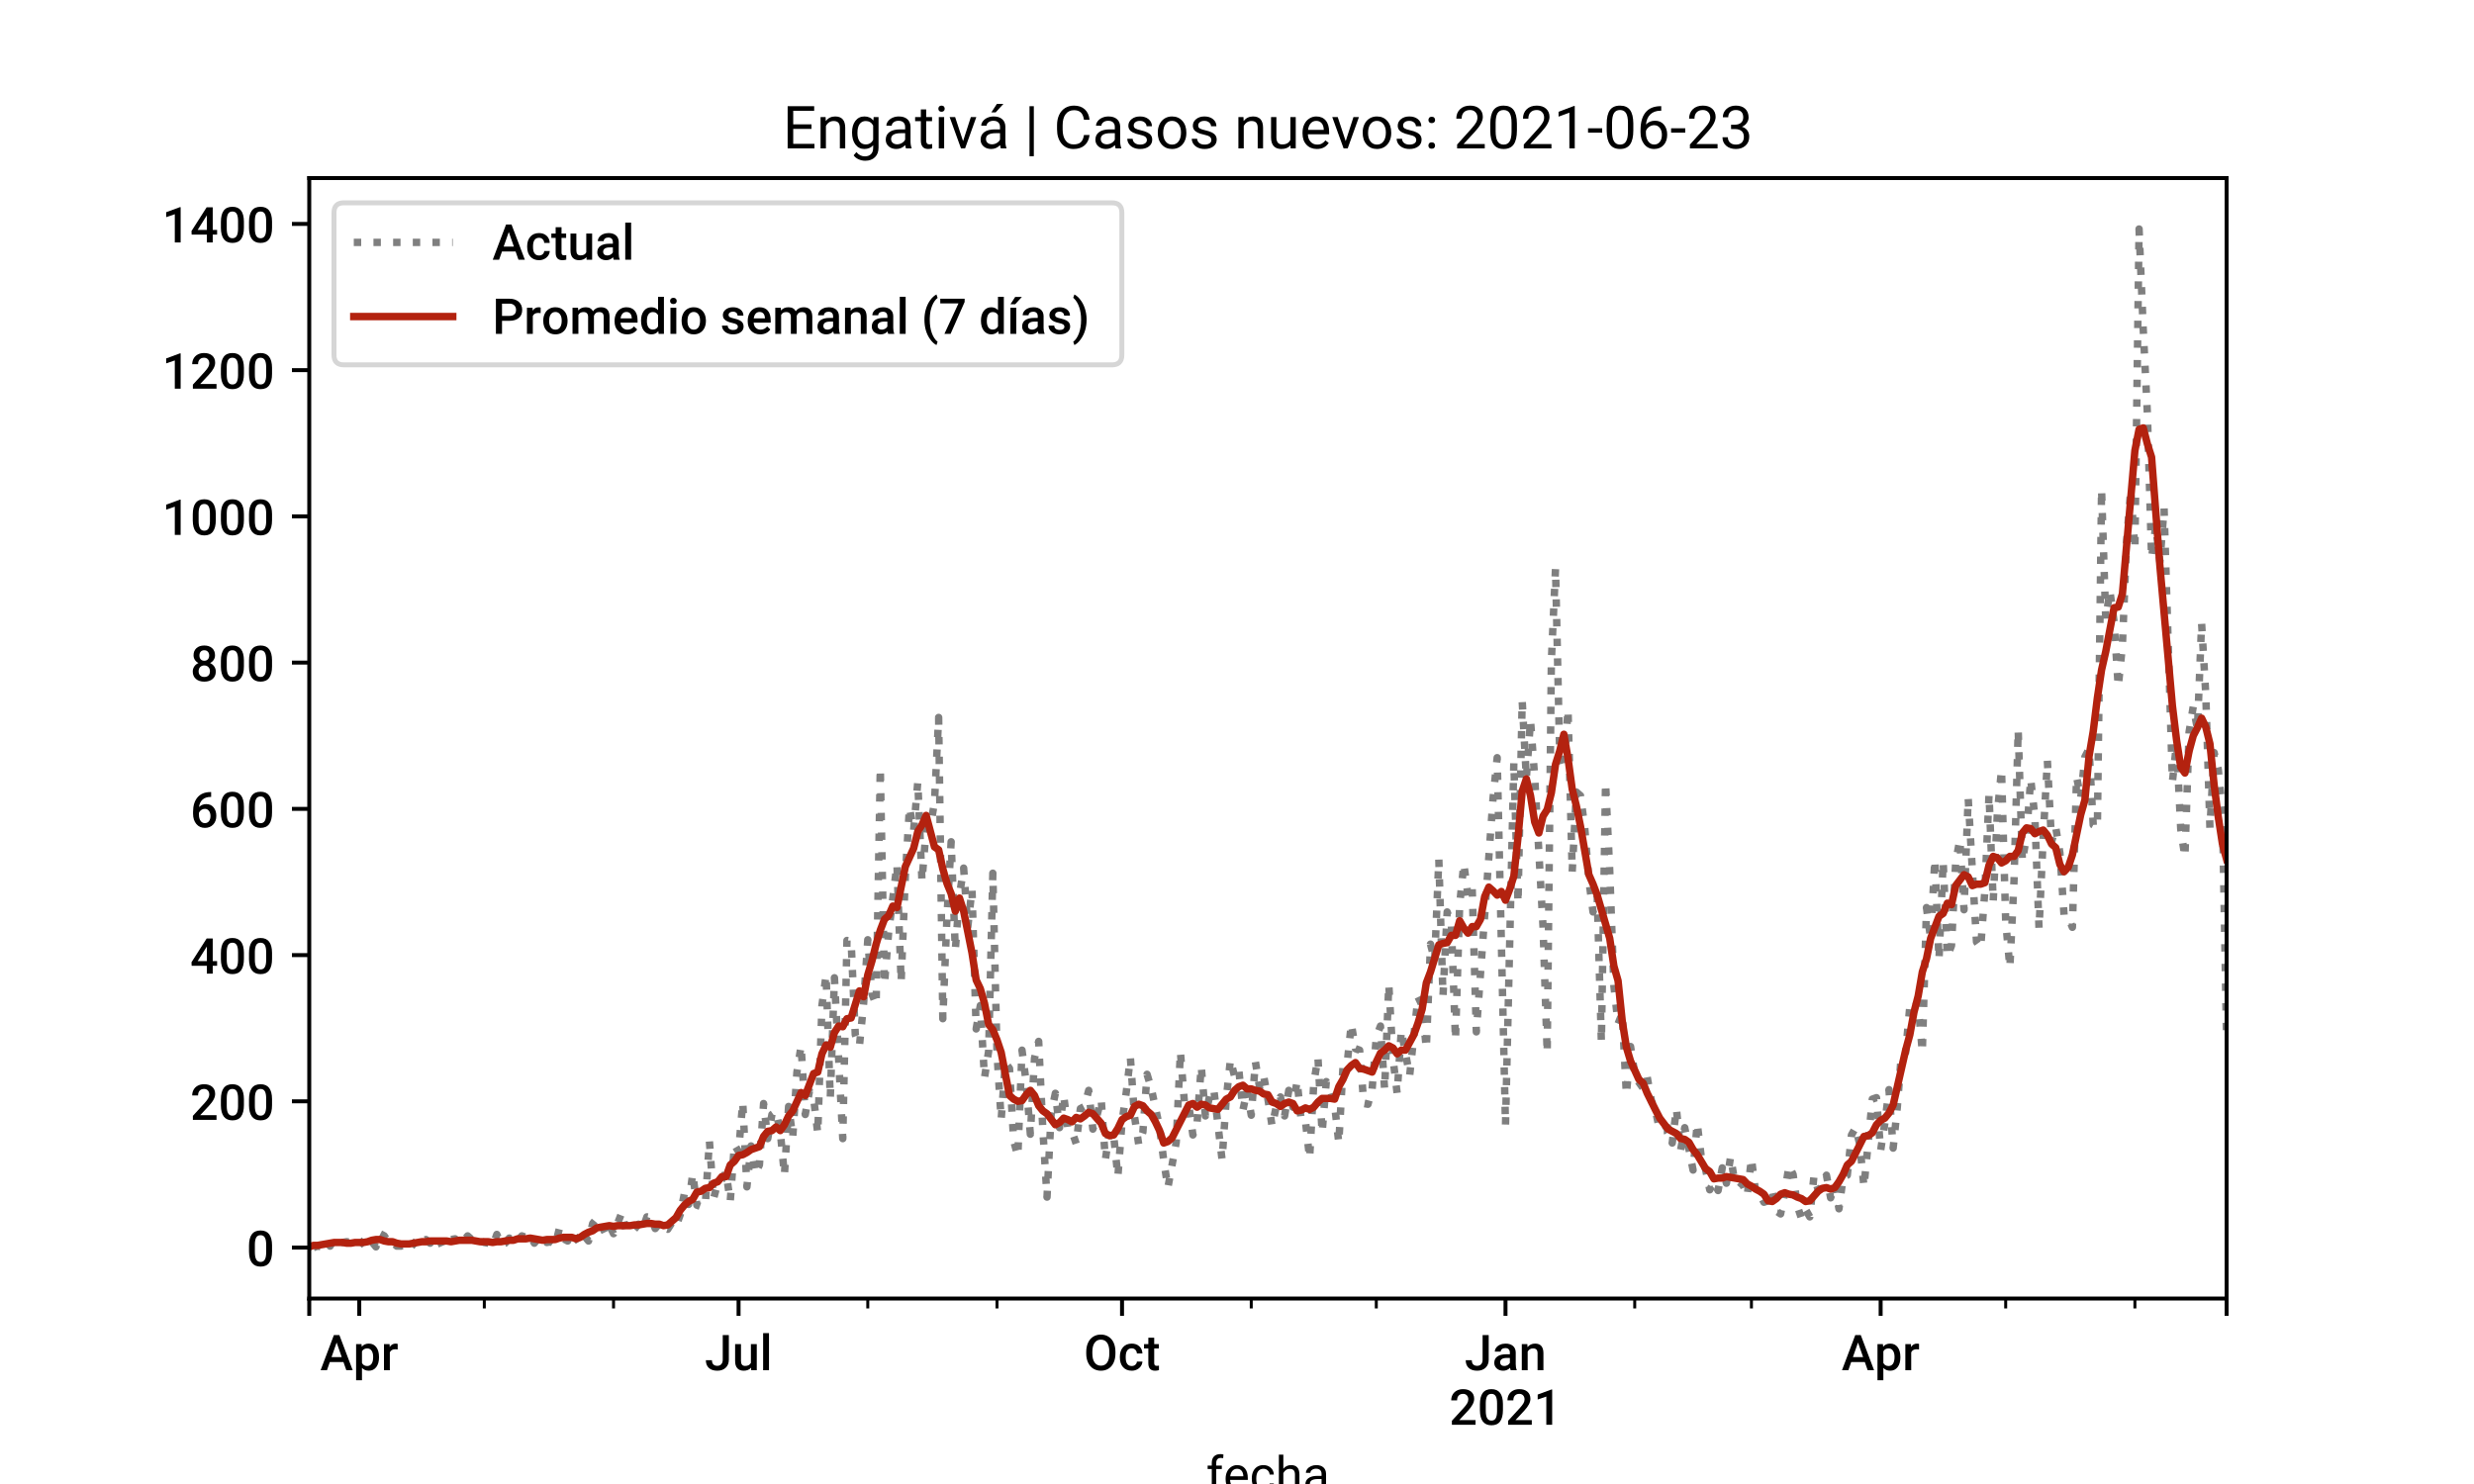 <?xml version="1.0" encoding="utf-8" standalone="no"?>
<!DOCTYPE svg PUBLIC "-//W3C//DTD SVG 1.1//EN"
  "http://www.w3.org/Graphics/SVG/1.1/DTD/svg11.dtd">
<!-- Created with matplotlib (https://matplotlib.org/) -->
<svg height="300pt" version="1.1" viewBox="0 0 500 300" width="500pt" xmlns="http://www.w3.org/2000/svg" xmlns:xlink="http://www.w3.org/1999/xlink">
 <defs>
  <style type="text/css">*{stroke-linecap:butt;stroke-linejoin:round;}</style>
 </defs>
 <g id="figure_1">
  <g id="patch_1">
   <path d="M 0 300 
L 500 300 
L 500 0 
L 0 0 
z
" style="fill:#ffffff;"/>
  </g>
  <g id="axes_1">
   <g id="patch_2">
    <path d="M 62.5 262.5 
L 450 262.5 
L 450 36 
L 62.5 36 
z
" style="fill:#ffffff;"/>
   </g>
   <g id="matplotlib.axis_1">
    <g id="xtick_1">
     <g id="line2d_1">
      <defs>
       <path d="M 0 0 
L 0 3.5 
" id="m2131bdc3e0" style="stroke:#000000;stroke-width:0.8;"/>
      </defs>
      <g>
       <use style="stroke:#000000;stroke-width:0.8;" x="62.5" xlink:href="#m2131bdc3e0" y="262.5"/>
      </g>
     </g>
    </g>
    <g id="xtick_2">
     <g id="line2d_2">
      <g>
       <use style="stroke:#000000;stroke-width:0.8;" x="72.609" xlink:href="#m2131bdc3e0" y="262.5"/>
      </g>
     </g>
     <g id="text_1">
      <!-- Apr -->
      <g transform="translate(64.709 277)scale(0.1 -0.1)">
       <defs>
        <path d="M 47.016 16.547 
L 19.484 16.547 
L 13.719 0 
L 0.875 0 
L 27.734 71.094 
L 38.812 71.094 
L 65.719 0 
L 52.828 0 
z
M 22.953 26.516 
L 43.562 26.516 
L 33.25 56 
z
" id="Roboto-Medium-65"/>
        <path d="M 52.344 25.875 
Q 52.344 13.625 46.781 6.312 
Q 41.219 -0.984 31.844 -0.984 
Q 23.141 -0.984 17.922 4.734 
L 17.922 -20.312 
L 6.062 -20.312 
L 6.062 52.828 
L 17 52.828 
L 17.484 47.469 
Q 22.703 53.812 31.688 53.812 
Q 41.359 53.812 46.844 46.609 
Q 52.344 39.406 52.344 26.609 
z
M 40.531 26.906 
Q 40.531 34.812 37.375 39.453 
Q 34.234 44.094 28.375 44.094 
Q 21.094 44.094 17.922 38.094 
L 17.922 14.656 
Q 21.141 8.5 28.469 8.5 
Q 34.125 8.5 37.328 13.062 
Q 40.531 17.625 40.531 26.906 
z
" id="Roboto-Medium-112"/>
        <path d="M 33.734 42 
Q 31.391 42.391 28.906 42.391 
Q 20.75 42.391 17.922 36.141 
L 17.922 0 
L 6.062 0 
L 6.062 52.828 
L 17.391 52.828 
L 17.672 46.922 
Q 21.969 53.812 29.594 53.812 
Q 32.125 53.812 33.797 53.125 
z
" id="Roboto-Medium-114"/>
       </defs>
       <use xlink:href="#Roboto-Medium-65"/>
       <use x="66.553" xlink:href="#Roboto-Medium-112"/>
       <use x="122.852" xlink:href="#Roboto-Medium-114"/>
      </g>
     </g>
    </g>
    <g id="xtick_3">
     <g id="line2d_3">
      <g>
       <use style="stroke:#000000;stroke-width:0.8;" x="149.266" xlink:href="#m2131bdc3e0" y="262.5"/>
      </g>
     </g>
     <g id="text_2">
      <!-- Jul -->
      <g transform="translate(142.436 277)scale(0.1 -0.1)">
       <defs>
        <path d="M 36.328 71.094 
L 48.641 71.094 
L 48.641 21.234 
Q 48.641 11.031 42.266 5.016 
Q 35.891 -0.984 25.438 -0.984 
Q 14.312 -0.984 8.25 4.625 
Q 2.203 10.25 2.203 20.266 
L 14.5 20.266 
Q 14.5 14.594 17.312 11.734 
Q 20.125 8.891 25.438 8.891 
Q 30.422 8.891 33.375 12.188 
Q 36.328 15.484 36.328 21.297 
z
" id="Roboto-Medium-74"/>
        <path d="M 38.094 5.172 
Q 32.859 -0.984 23.25 -0.984 
Q 14.656 -0.984 10.234 4.047 
Q 5.812 9.078 5.812 18.609 
L 5.812 52.828 
L 17.672 52.828 
L 17.672 18.75 
Q 17.672 8.688 26.031 8.688 
Q 34.672 8.688 37.703 14.891 
L 37.703 52.828 
L 49.562 52.828 
L 49.562 0 
L 38.375 0 
z
" id="Roboto-Medium-117"/>
        <path d="M 18.703 0 
L 6.844 0 
L 6.844 75 
L 18.703 75 
z
" id="Roboto-Medium-108"/>
       </defs>
       <use xlink:href="#Roboto-Medium-74"/>
       <use x="55.518" xlink:href="#Roboto-Medium-117"/>
       <use x="111.084" xlink:href="#Roboto-Medium-108"/>
      </g>
     </g>
    </g>
    <g id="xtick_4">
     <g id="line2d_4">
      <g>
       <use style="stroke:#000000;stroke-width:0.8;" x="226.766" xlink:href="#m2131bdc3e0" y="262.5"/>
      </g>
     </g>
     <g id="text_3">
      <!-- Oct -->
      <g transform="translate(219.034 277)scale(0.1 -0.1)">
       <defs>
        <path d="M 63.969 33.688 
Q 63.969 23.25 60.344 15.359 
Q 56.734 7.469 50.016 3.234 
Q 43.312 -0.984 34.578 -0.984 
Q 25.922 -0.984 19.156 3.234 
Q 12.406 7.469 8.719 15.281 
Q 5.031 23.094 4.984 33.297 
L 4.984 37.312 
Q 4.984 47.703 8.672 55.656 
Q 12.359 63.625 19.062 67.844 
Q 25.781 72.078 34.469 72.078 
Q 43.172 72.078 49.875 67.891 
Q 56.594 63.719 60.25 55.875 
Q 63.922 48.047 63.969 37.641 
z
M 51.609 37.406 
Q 51.609 49.219 47.141 55.516 
Q 42.672 61.812 34.469 61.812 
Q 26.469 61.812 21.953 55.531 
Q 17.438 49.266 17.328 37.797 
L 17.328 33.688 
Q 17.328 21.969 21.891 15.578 
Q 26.469 9.188 34.578 9.188 
Q 42.781 9.188 47.188 15.438 
Q 51.609 21.688 51.609 33.688 
z
" id="Roboto-Medium-79"/>
        <path d="M 27.781 8.5 
Q 32.234 8.5 35.156 11.078 
Q 38.094 13.672 38.281 17.484 
L 49.469 17.484 
Q 49.266 12.547 46.375 8.266 
Q 43.5 4 38.562 1.5 
Q 33.641 -0.984 27.938 -0.984 
Q 16.844 -0.984 10.344 6.188 
Q 3.859 13.375 3.859 26.031 
L 3.859 27.25 
Q 3.859 39.312 10.297 46.562 
Q 16.75 53.812 27.875 53.812 
Q 37.312 53.812 43.234 48.312 
Q 49.172 42.828 49.469 33.891 
L 38.281 33.891 
Q 38.094 38.422 35.188 41.344 
Q 32.281 44.281 27.781 44.281 
Q 22.016 44.281 18.891 40.109 
Q 15.766 35.938 15.719 27.438 
L 15.719 25.531 
Q 15.719 16.938 18.812 12.719 
Q 21.922 8.5 27.781 8.5 
z
" id="Roboto-Medium-99"/>
        <path d="M 20.953 65.672 
L 20.953 52.828 
L 30.281 52.828 
L 30.281 44.047 
L 20.953 44.047 
L 20.953 14.547 
Q 20.953 11.531 22.141 10.188 
Q 23.344 8.844 26.422 8.844 
Q 28.469 8.844 30.562 9.328 
L 30.562 0.141 
Q 26.516 -0.984 22.75 -0.984 
Q 9.078 -0.984 9.078 14.109 
L 9.078 44.047 
L 0.391 44.047 
L 0.391 52.828 
L 9.078 52.828 
L 9.078 65.672 
z
" id="Roboto-Medium-116"/>
       </defs>
       <use xlink:href="#Roboto-Medium-79"/>
       <use x="69.043" xlink:href="#Roboto-Medium-99"/>
       <use x="121.387" xlink:href="#Roboto-Medium-116"/>
      </g>
     </g>
    </g>
    <g id="xtick_5">
     <g id="line2d_5">
      <g>
       <use style="stroke:#000000;stroke-width:0.8;" x="304.266" xlink:href="#m2131bdc3e0" y="262.5"/>
      </g>
     </g>
     <g id="text_4">
      <!-- Jan -->
      <g transform="translate(296.005 277)scale(0.1 -0.1)">
       <defs>
        <path d="M 37.641 0 
Q 36.859 1.516 36.281 4.938 
Q 30.609 -0.984 22.406 -0.984 
Q 14.453 -0.984 9.422 3.562 
Q 4.391 8.109 4.391 14.797 
Q 4.391 23.25 10.656 27.766 
Q 16.938 32.281 28.609 32.281 
L 35.891 32.281 
L 35.891 35.75 
Q 35.891 39.844 33.594 42.312 
Q 31.297 44.781 26.609 44.781 
Q 22.562 44.781 19.969 42.75 
Q 17.391 40.719 17.391 37.594 
L 5.516 37.594 
Q 5.516 41.938 8.391 45.719 
Q 11.281 49.516 16.234 51.656 
Q 21.188 53.812 27.297 53.812 
Q 36.578 53.812 42.094 49.141 
Q 47.609 44.484 47.75 36.031 
L 47.75 12.203 
Q 47.75 5.078 49.75 0.828 
L 49.75 0 
z
M 24.609 8.547 
Q 28.125 8.547 31.219 10.25 
Q 34.328 11.969 35.891 14.844 
L 35.891 24.812 
L 29.5 24.812 
Q 22.906 24.812 19.578 22.516 
Q 16.266 20.219 16.266 16.016 
Q 16.266 12.594 18.531 10.562 
Q 20.797 8.547 24.609 8.547 
z
" id="Roboto-Medium-97"/>
        <path d="M 17.094 52.828 
L 17.438 46.734 
Q 23.297 53.812 32.812 53.812 
Q 49.312 53.812 49.609 34.906 
L 49.609 0 
L 37.75 0 
L 37.75 34.234 
Q 37.75 39.266 35.578 41.672 
Q 33.406 44.094 28.469 44.094 
Q 21.297 44.094 17.781 37.594 
L 17.781 0 
L 5.906 0 
L 5.906 52.828 
z
" id="Roboto-Medium-110"/>
       </defs>
       <use xlink:href="#Roboto-Medium-74"/>
       <use x="55.518" xlink:href="#Roboto-Medium-97"/>
       <use x="109.619" xlink:href="#Roboto-Medium-110"/>
      </g>
      <!-- 2021 -->
      <g transform="translate(292.898 288.031)scale(0.1 -0.1)">
       <defs>
        <path d="M 53.125 0 
L 5.328 0 
L 5.328 8.156 
L 29 33.984 
Q 34.125 39.703 36.297 43.531 
Q 38.484 47.359 38.484 51.219 
Q 38.484 56.297 35.625 59.422 
Q 32.766 62.547 27.938 62.547 
Q 22.172 62.547 19 59.031 
Q 15.828 55.516 15.828 49.422 
L 3.953 49.422 
Q 3.953 55.906 6.906 61.109 
Q 9.859 66.312 15.344 69.188 
Q 20.844 72.078 28.031 72.078 
Q 38.375 72.078 44.359 66.875 
Q 50.344 61.672 50.344 52.484 
Q 50.344 47.172 47.344 41.328 
Q 44.344 35.5 37.5 28.078 
L 20.125 9.469 
L 53.125 9.469 
z
" id="Roboto-Medium-50"/>
        <path d="M 51.656 29.938 
Q 51.656 14.594 45.922 6.797 
Q 40.188 -0.984 28.469 -0.984 
Q 16.938 -0.984 11.109 6.609 
Q 5.281 14.203 5.125 29.109 
L 5.125 41.406 
Q 5.125 56.734 10.859 64.406 
Q 16.609 72.078 28.375 72.078 
Q 40.047 72.078 45.781 64.594 
Q 51.516 57.125 51.656 42.234 
z
M 39.797 43.219 
Q 39.797 53.219 37.062 57.875 
Q 34.328 62.547 28.375 62.547 
Q 22.562 62.547 19.828 58.125 
Q 17.094 53.719 16.938 44.344 
L 16.938 28.219 
Q 16.938 18.266 19.719 13.375 
Q 22.516 8.5 28.469 8.5 
Q 34.188 8.5 36.922 13.016 
Q 39.656 17.531 39.797 27.156 
z
" id="Roboto-Medium-48"/>
        <path d="M 37.453 0 
L 25.641 0 
L 25.641 57.078 
L 8.203 51.125 
L 8.203 61.141 
L 35.938 71.344 
L 37.453 71.344 
z
" id="Roboto-Medium-49"/>
       </defs>
       <use xlink:href="#Roboto-Medium-50"/>
       <use x="56.836" xlink:href="#Roboto-Medium-48"/>
       <use x="113.672" xlink:href="#Roboto-Medium-50"/>
       <use x="170.508" xlink:href="#Roboto-Medium-49"/>
      </g>
     </g>
    </g>
    <g id="xtick_6">
     <g id="line2d_6">
      <g>
       <use style="stroke:#000000;stroke-width:0.8;" x="380.082" xlink:href="#m2131bdc3e0" y="262.5"/>
      </g>
     </g>
     <g id="text_5">
      <!-- Apr -->
      <g transform="translate(372.182 277)scale(0.1 -0.1)">
       <use xlink:href="#Roboto-Medium-65"/>
       <use x="66.553" xlink:href="#Roboto-Medium-112"/>
       <use x="122.852" xlink:href="#Roboto-Medium-114"/>
      </g>
     </g>
    </g>
    <g id="xtick_7">
     <g id="line2d_7">
      <g>
       <use style="stroke:#000000;stroke-width:0.8;" x="450" xlink:href="#m2131bdc3e0" y="262.5"/>
      </g>
     </g>
    </g>
    <g id="xtick_8">
     <g id="line2d_8">
      <defs>
       <path d="M 0 0 
L 0 2 
" id="m398b59af5a" style="stroke:#000000;stroke-width:0.6;"/>
      </defs>
      <g>
       <use style="stroke:#000000;stroke-width:0.6;" x="97.88" xlink:href="#m398b59af5a" y="262.5"/>
      </g>
     </g>
    </g>
    <g id="xtick_9">
     <g id="line2d_9">
      <g>
       <use style="stroke:#000000;stroke-width:0.6;" x="123.995" xlink:href="#m398b59af5a" y="262.5"/>
      </g>
     </g>
    </g>
    <g id="xtick_10">
     <g id="line2d_10">
      <g>
       <use style="stroke:#000000;stroke-width:0.6;" x="175.38" xlink:href="#m398b59af5a" y="262.5"/>
      </g>
     </g>
    </g>
    <g id="xtick_11">
     <g id="line2d_11">
      <g>
       <use style="stroke:#000000;stroke-width:0.6;" x="201.495" xlink:href="#m398b59af5a" y="262.5"/>
      </g>
     </g>
    </g>
    <g id="xtick_12">
     <g id="line2d_12">
      <g>
       <use style="stroke:#000000;stroke-width:0.6;" x="252.88" xlink:href="#m398b59af5a" y="262.5"/>
      </g>
     </g>
    </g>
    <g id="xtick_13">
     <g id="line2d_13">
      <g>
       <use style="stroke:#000000;stroke-width:0.6;" x="278.152" xlink:href="#m398b59af5a" y="262.5"/>
      </g>
     </g>
    </g>
    <g id="xtick_14">
     <g id="line2d_14">
      <g>
       <use style="stroke:#000000;stroke-width:0.6;" x="330.38" xlink:href="#m398b59af5a" y="262.5"/>
      </g>
     </g>
    </g>
    <g id="xtick_15">
     <g id="line2d_15">
      <g>
       <use style="stroke:#000000;stroke-width:0.6;" x="353.967" xlink:href="#m398b59af5a" y="262.5"/>
      </g>
     </g>
    </g>
    <g id="xtick_16">
     <g id="line2d_16">
      <g>
       <use style="stroke:#000000;stroke-width:0.6;" x="405.353" xlink:href="#m398b59af5a" y="262.5"/>
      </g>
     </g>
    </g>
    <g id="xtick_17">
     <g id="line2d_17">
      <g>
       <use style="stroke:#000000;stroke-width:0.6;" x="431.467" xlink:href="#m398b59af5a" y="262.5"/>
      </g>
     </g>
    </g>
    <g id="text_6">
     <!-- fecha -->
     <g transform="translate(243.774 301.562)scale(0.1 -0.1)">
      <defs>
       <path d="M 11.281 0 
L 11.281 45.844 
L 2.938 45.844 
L 2.938 52.828 
L 11.281 52.828 
L 11.281 58.25 
Q 11.281 66.75 15.812 71.391 
Q 20.359 76.031 28.656 76.031 
Q 31.781 76.031 34.859 75.203 
L 34.375 67.875 
Q 32.078 68.312 29.5 68.312 
Q 25.094 68.312 22.703 65.75 
Q 20.312 63.188 20.312 58.406 
L 20.312 52.828 
L 31.594 52.828 
L 31.594 45.844 
L 20.312 45.844 
L 20.312 0 
z
" id="Roboto-Regular-102"/>
       <path d="M 28.766 -0.984 
Q 18.016 -0.984 11.281 6.078 
Q 4.547 13.141 4.547 24.953 
L 4.547 26.609 
Q 4.547 34.469 7.547 40.641 
Q 10.547 46.828 15.938 50.312 
Q 21.344 53.812 27.641 53.812 
Q 37.938 53.812 43.641 47.016 
Q 49.359 40.234 49.359 27.594 
L 49.359 23.828 
L 13.578 23.828 
Q 13.766 16.016 18.141 11.203 
Q 22.516 6.391 29.25 6.391 
Q 34.031 6.391 37.344 8.344 
Q 40.672 10.297 43.172 13.531 
L 48.688 9.234 
Q 42.047 -0.984 28.766 -0.984 
z
M 27.641 46.391 
Q 22.172 46.391 18.453 42.406 
Q 14.75 38.422 13.875 31.25 
L 40.328 31.25 
L 40.328 31.938 
Q 39.938 38.812 36.609 42.594 
Q 33.297 46.391 27.641 46.391 
z
" id="Roboto-Regular-101"/>
       <path d="M 28.031 6.391 
Q 32.859 6.391 36.469 9.312 
Q 40.094 12.25 40.484 16.656 
L 49.031 16.656 
Q 48.781 12.109 45.891 8 
Q 43.016 3.906 38.203 1.453 
Q 33.406 -0.984 28.031 -0.984 
Q 17.234 -0.984 10.859 6.219 
Q 4.5 13.422 4.5 25.922 
L 4.5 27.438 
Q 4.5 35.156 7.328 41.156 
Q 10.156 47.172 15.453 50.484 
Q 20.75 53.812 27.984 53.812 
Q 36.859 53.812 42.75 48.484 
Q 48.641 43.172 49.031 34.672 
L 40.484 34.672 
Q 40.094 39.797 36.594 43.094 
Q 33.109 46.391 27.984 46.391 
Q 21.094 46.391 17.312 41.422 
Q 13.531 36.469 13.531 27.094 
L 13.531 25.391 
Q 13.531 16.266 17.281 11.328 
Q 21.047 6.391 28.031 6.391 
z
" id="Roboto-Regular-99"/>
       <path d="M 15.875 46.438 
Q 21.875 53.812 31.5 53.812 
Q 48.25 53.812 48.391 34.906 
L 48.391 0 
L 39.359 0 
L 39.359 34.969 
Q 39.312 40.672 36.75 43.406 
Q 34.188 46.141 28.766 46.141 
Q 24.359 46.141 21.031 43.797 
Q 17.719 41.453 15.875 37.641 
L 15.875 0 
L 6.844 0 
L 6.844 75 
L 15.875 75 
z
" id="Roboto-Regular-104"/>
       <path d="M 39.453 0 
Q 38.672 1.562 38.188 5.562 
Q 31.891 -0.984 23.141 -0.984 
Q 15.328 -0.984 10.328 3.438 
Q 5.328 7.859 5.328 14.656 
Q 5.328 22.906 11.594 27.469 
Q 17.875 32.031 29.25 32.031 
L 38.031 32.031 
L 38.031 36.188 
Q 38.031 40.922 35.203 43.719 
Q 32.375 46.531 26.859 46.531 
Q 22.016 46.531 18.75 44.094 
Q 15.484 41.656 15.484 38.188 
L 6.391 38.188 
Q 6.391 42.141 9.203 45.828 
Q 12.016 49.516 16.812 51.656 
Q 21.625 53.812 27.391 53.812 
Q 36.531 53.812 41.703 49.234 
Q 46.875 44.672 47.078 36.672 
L 47.078 12.359 
Q 47.078 5.078 48.922 0.781 
L 48.922 0 
z
M 24.469 6.891 
Q 28.719 6.891 32.516 9.078 
Q 36.328 11.281 38.031 14.797 
L 38.031 25.641 
L 30.953 25.641 
Q 14.359 25.641 14.359 15.922 
Q 14.359 11.672 17.188 9.281 
Q 20.016 6.891 24.469 6.891 
z
" id="Roboto-Regular-97"/>
      </defs>
      <use xlink:href="#Roboto-Regular-102"/>
      <use x="34.717" xlink:href="#Roboto-Regular-101"/>
      <use x="87.695" xlink:href="#Roboto-Regular-99"/>
      <use x="140.039" xlink:href="#Roboto-Regular-104"/>
      <use x="195.117" xlink:href="#Roboto-Regular-97"/>
     </g>
    </g>
   </g>
   <g id="matplotlib.axis_2">
    <g id="ytick_1">
     <g id="line2d_18">
      <defs>
       <path d="M 0 0 
L -3.5 0 
" id="m5e2768e246" style="stroke:#000000;stroke-width:0.8;"/>
      </defs>
      <g>
       <use style="stroke:#000000;stroke-width:0.8;" x="62.5" xlink:href="#m5e2768e246" y="252.205"/>
      </g>
     </g>
     <g id="text_7">
      <!-- 0 -->
      <g transform="translate(49.816 255.955)scale(0.1 -0.1)">
       <use xlink:href="#Roboto-Medium-48"/>
      </g>
     </g>
    </g>
    <g id="ytick_2">
     <g id="line2d_19">
      <g>
       <use style="stroke:#000000;stroke-width:0.8;" x="62.5" xlink:href="#m5e2768e246" y="222.641"/>
      </g>
     </g>
     <g id="text_8">
      <!-- 200 -->
      <g transform="translate(38.447 226.391)scale(0.1 -0.1)">
       <use xlink:href="#Roboto-Medium-50"/>
       <use x="56.836" xlink:href="#Roboto-Medium-48"/>
       <use x="113.672" xlink:href="#Roboto-Medium-48"/>
      </g>
     </g>
    </g>
    <g id="ytick_3">
     <g id="line2d_20">
      <g>
       <use style="stroke:#000000;stroke-width:0.8;" x="62.5" xlink:href="#m5e2768e246" y="193.078"/>
      </g>
     </g>
     <g id="text_9">
      <!-- 400 -->
      <g transform="translate(38.447 196.828)scale(0.1 -0.1)">
       <defs>
        <path d="M 45.453 25.344 
L 54.297 25.344 
L 54.297 15.828 
L 45.453 15.828 
L 45.453 0 
L 33.594 0 
L 33.594 15.828 
L 2.875 15.828 
L 2.547 23.047 
L 33.203 71.094 
L 45.453 71.094 
z
M 14.984 25.344 
L 33.594 25.344 
L 33.594 55.031 
L 32.719 53.469 
z
" id="Roboto-Medium-52"/>
       </defs>
       <use xlink:href="#Roboto-Medium-52"/>
       <use x="56.836" xlink:href="#Roboto-Medium-48"/>
       <use x="113.672" xlink:href="#Roboto-Medium-48"/>
      </g>
     </g>
    </g>
    <g id="ytick_4">
     <g id="line2d_21">
      <g>
       <use style="stroke:#000000;stroke-width:0.8;" x="62.5" xlink:href="#m5e2768e246" y="163.514"/>
      </g>
     </g>
     <g id="text_10">
      <!-- 600 -->
      <g transform="translate(38.447 167.264)scale(0.1 -0.1)">
       <defs>
        <path d="M 42.234 71.438 
L 42.234 61.625 
L 40.766 61.625 
Q 30.812 61.469 24.844 56.141 
Q 18.891 50.828 17.781 41.062 
Q 23.484 47.078 32.375 47.078 
Q 41.797 47.078 47.234 40.438 
Q 52.688 33.797 52.688 23.297 
Q 52.688 12.453 46.312 5.734 
Q 39.938 -0.984 29.594 -0.984 
Q 18.953 -0.984 12.328 6.875 
Q 5.719 14.75 5.719 27.484 
L 5.719 31.547 
Q 5.719 50.25 14.812 60.844 
Q 23.922 71.438 41.016 71.438 
z
M 29.5 37.5 
Q 25.594 37.5 22.344 35.297 
Q 19.094 33.109 17.578 29.438 
L 17.578 25.828 
Q 17.578 17.922 20.891 13.25 
Q 24.219 8.594 29.484 8.594 
Q 34.766 8.594 37.844 12.547 
Q 40.922 16.5 40.922 22.938 
Q 40.922 29.391 37.797 33.438 
Q 34.672 37.5 29.5 37.5 
z
" id="Roboto-Medium-54"/>
       </defs>
       <use xlink:href="#Roboto-Medium-54"/>
       <use x="56.836" xlink:href="#Roboto-Medium-48"/>
       <use x="113.672" xlink:href="#Roboto-Medium-48"/>
      </g>
     </g>
    </g>
    <g id="ytick_5">
     <g id="line2d_22">
      <g>
       <use style="stroke:#000000;stroke-width:0.8;" x="62.5" xlink:href="#m5e2768e246" y="133.951"/>
      </g>
     </g>
     <g id="text_11">
      <!-- 800 -->
      <g transform="translate(38.447 137.701)scale(0.1 -0.1)">
       <defs>
        <path d="M 50.094 52.344 
Q 50.094 47.125 47.406 43.047 
Q 44.734 38.969 40.094 36.625 
Q 45.656 34.031 48.656 29.531 
Q 51.656 25.047 51.656 19.391 
Q 51.656 10.016 45.312 4.516 
Q 38.969 -0.984 28.422 -0.984 
Q 17.828 -0.984 11.453 4.531 
Q 5.078 10.062 5.078 19.391 
Q 5.078 25.094 8.109 29.641 
Q 11.141 34.188 16.609 36.625 
Q 12.016 38.969 9.344 43.047 
Q 6.688 47.125 6.688 52.344 
Q 6.688 61.422 12.547 66.75 
Q 18.406 72.078 28.375 72.078 
Q 38.375 72.078 44.234 66.75 
Q 50.094 61.422 50.094 52.344 
z
M 39.797 19.969 
Q 39.797 25.25 36.641 28.484 
Q 33.5 31.734 28.312 31.734 
Q 23.141 31.734 20.031 28.516 
Q 16.938 25.297 16.938 19.969 
Q 16.938 14.75 19.984 11.625 
Q 23.047 8.5 28.422 8.5 
Q 33.797 8.5 36.797 11.516 
Q 39.797 14.547 39.797 19.969 
z
M 38.281 51.906 
Q 38.281 56.547 35.594 59.547 
Q 32.906 62.547 28.359 62.547 
Q 23.828 62.547 21.188 59.688 
Q 18.562 56.844 18.562 51.906 
Q 18.562 47.016 21.219 44.141 
Q 23.875 41.266 28.406 41.266 
Q 32.953 41.266 35.609 44.141 
Q 38.281 47.016 38.281 51.906 
z
" id="Roboto-Medium-56"/>
       </defs>
       <use xlink:href="#Roboto-Medium-56"/>
       <use x="56.836" xlink:href="#Roboto-Medium-48"/>
       <use x="113.672" xlink:href="#Roboto-Medium-48"/>
      </g>
     </g>
    </g>
    <g id="ytick_6">
     <g id="line2d_23">
      <g>
       <use style="stroke:#000000;stroke-width:0.8;" x="62.5" xlink:href="#m5e2768e246" y="104.388"/>
      </g>
     </g>
     <g id="text_12">
      <!-- 1000 -->
      <g transform="translate(32.763 108.138)scale(0.1 -0.1)">
       <use xlink:href="#Roboto-Medium-49"/>
       <use x="56.836" xlink:href="#Roboto-Medium-48"/>
       <use x="113.672" xlink:href="#Roboto-Medium-48"/>
       <use x="170.508" xlink:href="#Roboto-Medium-48"/>
      </g>
     </g>
    </g>
    <g id="ytick_7">
     <g id="line2d_24">
      <g>
       <use style="stroke:#000000;stroke-width:0.8;" x="62.5" xlink:href="#m5e2768e246" y="74.824"/>
      </g>
     </g>
     <g id="text_13">
      <!-- 1200 -->
      <g transform="translate(32.763 78.574)scale(0.1 -0.1)">
       <use xlink:href="#Roboto-Medium-49"/>
       <use x="56.836" xlink:href="#Roboto-Medium-50"/>
       <use x="113.672" xlink:href="#Roboto-Medium-48"/>
       <use x="170.508" xlink:href="#Roboto-Medium-48"/>
      </g>
     </g>
    </g>
    <g id="ytick_8">
     <g id="line2d_25">
      <g>
       <use style="stroke:#000000;stroke-width:0.8;" x="62.5" xlink:href="#m5e2768e246" y="45.261"/>
      </g>
     </g>
     <g id="text_14">
      <!-- 1400 -->
      <g transform="translate(32.763 49.011)scale(0.1 -0.1)">
       <use xlink:href="#Roboto-Medium-49"/>
       <use x="56.836" xlink:href="#Roboto-Medium-52"/>
       <use x="113.672" xlink:href="#Roboto-Medium-48"/>
       <use x="170.508" xlink:href="#Roboto-Medium-48"/>
      </g>
     </g>
    </g>
   </g>
   <g id="line2d_26">
    <path clip-path="url(#pd283f0b049)" d="M 63.342 252.205 
L 64.185 251.909 
L 65.027 252.057 
L 65.87 250.726 
L 66.712 251.909 
L 67.554 250.579 
L 68.397 251.17 
L 69.239 251.17 
L 70.082 251.022 
L 70.924 251.17 
L 71.766 251.909 
L 72.609 251.761 
L 74.293 249.987 
L 75.978 252.057 
L 76.821 249.396 
L 77.663 249.839 
L 78.505 251.17 
L 79.348 251.17 
L 80.19 251.909 
L 81.033 251.909 
L 81.875 251.465 
L 82.717 250.579 
L 84.402 252.057 
L 85.245 251.17 
L 86.087 250.579 
L 86.929 251.318 
L 87.772 249.987 
L 88.614 250.135 
L 89.457 252.057 
L 91.141 250.579 
L 91.984 250.431 
L 92.826 251.465 
L 93.668 250.874 
L 94.511 249.839 
L 95.353 250.579 
L 96.196 251.17 
L 97.038 250.874 
L 97.88 251.17 
L 98.723 251.318 
L 99.565 251.909 
L 100.408 249.544 
L 101.25 251.613 
L 102.092 251.318 
L 102.935 250.283 
L 103.777 251.17 
L 104.62 250.874 
L 105.462 249.839 
L 106.304 250.135 
L 107.147 249.692 
L 107.989 251.318 
L 108.832 250.283 
L 109.674 250.135 
L 110.516 251.17 
L 111.359 251.022 
L 112.201 251.761 
L 113.043 248.361 
L 113.886 250.431 
L 114.728 250.874 
L 115.571 248.953 
L 117.255 251.465 
L 118.098 249.839 
L 118.94 250.874 
L 119.783 247.327 
L 120.625 246.292 
L 121.467 247.474 
L 122.31 249.248 
L 123.152 247.622 
L 123.995 249.396 
L 125.679 245.109 
L 126.522 248.805 
L 127.364 248.066 
L 128.207 248.509 
L 129.049 247.474 
L 129.891 248.509 
L 130.734 245.996 
L 131.576 246.144 
L 132.418 248.361 
L 133.261 247.327 
L 134.103 248.213 
L 134.946 248.509 
L 135.788 247.179 
L 136.63 247.918 
L 137.473 245.553 
L 138.315 241.266 
L 139.158 243.483 
L 140 237.275 
L 140.842 243.631 
L 141.685 243.927 
L 142.527 243.779 
L 143.37 230.623 
L 144.212 242.301 
L 145.054 239.197 
L 145.897 238.458 
L 146.739 236.979 
L 147.582 242.892 
L 148.424 231.362 
L 149.266 232.841 
L 150.109 222.789 
L 150.951 239.936 
L 151.793 231.658 
L 152.636 237.275 
L 153.478 235.501 
L 154.321 223.085 
L 155.163 230.18 
L 156.005 225.302 
L 156.848 224.711 
L 157.69 228.702 
L 158.533 237.571 
L 159.375 223.676 
L 160.217 229.884 
L 161.06 216.728 
L 161.902 211.407 
L 162.745 225.302 
L 163.587 220.572 
L 164.429 221.902 
L 165.272 229.145 
L 166.114 203.277 
L 166.957 197.069 
L 167.799 222.05 
L 168.641 197.66 
L 170.326 230.18 
L 171.168 190.121 
L 172.011 190.269 
L 172.853 209.19 
L 173.696 211.407 
L 174.538 202.834 
L 175.38 189.974 
L 176.223 200.912 
L 177.065 203.129 
L 177.908 155.237 
L 178.75 198.99 
L 179.592 188.495 
L 181.277 174.748 
L 182.12 198.547 
L 182.962 177.261 
L 183.804 163.219 
L 184.647 167.949 
L 185.489 158.045 
L 186.332 178.148 
L 187.174 167.653 
L 188.016 167.21 
L 188.859 162.184 
L 189.701 145.037 
L 190.543 205.938 
L 191.386 185.243 
L 192.228 170.166 
L 193.071 192.043 
L 193.913 180.957 
L 194.755 175.488 
L 195.598 187.313 
L 196.44 179.774 
L 197.283 208.007 
L 198.125 203.277 
L 198.967 217.911 
L 199.81 212.442 
L 200.652 176.522 
L 201.495 212.885 
L 202.337 226.337 
L 203.179 214.807 
L 204.022 215.989 
L 204.864 230.623 
L 205.707 233.727 
L 206.549 212.294 
L 207.391 218.798 
L 208.234 229.293 
L 209.076 213.92 
L 209.918 210.52 
L 210.761 228.406 
L 211.603 242.005 
L 212.446 225.006 
L 213.288 221.015 
L 214.13 227.963 
L 214.973 221.459 
L 215.815 228.11 
L 216.658 228.702 
L 217.5 231.215 
L 218.342 224.119 
L 219.185 223.676 
L 220.027 220.424 
L 220.87 228.258 
L 221.712 225.45 
L 222.554 222.198 
L 223.397 234.467 
L 224.239 228.554 
L 225.082 229.589 
L 225.924 237.866 
L 226.766 226.78 
L 227.609 220.867 
L 228.451 213.772 
L 229.293 225.745 
L 230.136 231.362 
L 230.978 228.849 
L 231.821 217.172 
L 232.663 219.98 
L 234.348 227.815 
L 235.19 234.614 
L 236.033 240.084 
L 237.717 230.919 
L 238.56 212.59 
L 239.402 223.232 
L 240.245 223.38 
L 241.087 229.441 
L 241.929 227.076 
L 242.772 215.546 
L 243.614 225.597 
L 244.457 221.606 
L 245.299 220.128 
L 246.984 234.467 
L 247.826 222.198 
L 248.668 214.216 
L 249.511 217.615 
L 250.353 216.137 
L 251.196 224.415 
L 252.038 220.424 
L 252.88 225.45 
L 253.723 214.659 
L 254.565 219.833 
L 255.408 217.615 
L 256.25 222.198 
L 257.092 227.667 
L 257.935 223.676 
L 258.777 221.754 
L 259.62 225.597 
L 260.462 220.424 
L 261.304 223.824 
L 262.147 218.502 
L 262.989 226.632 
L 263.832 226.632 
L 264.674 234.171 
L 265.516 218.946 
L 266.359 213.772 
L 267.201 228.997 
L 268.043 218.65 
L 268.886 220.424 
L 269.728 223.38 
L 270.571 231.067 
L 271.413 215.842 
L 272.255 215.102 
L 273.098 206.973 
L 273.94 211.998 
L 274.783 212.294 
L 275.625 223.085 
L 276.467 223.232 
L 277.31 220.128 
L 278.152 209.633 
L 278.995 207.416 
L 279.837 220.276 
L 280.679 198.99 
L 281.522 213.92 
L 282.364 221.015 
L 283.207 208.303 
L 284.891 217.468 
L 286.576 201.503 
L 287.418 203.277 
L 288.261 211.998 
L 289.103 190.86 
L 289.946 194.112 
L 290.788 173.714 
L 291.63 201.355 
L 292.473 184.357 
L 293.315 186.722 
L 294.158 210.225 
L 295 182.878 
L 295.842 174.601 
L 296.685 181.105 
L 297.527 179.331 
L 298.37 208.599 
L 301.739 161.445 
L 302.582 153.167 
L 304.266 227.519 
L 305.951 154.054 
L 306.793 182.583 
L 307.636 141.637 
L 308.478 157.306 
L 309.321 145.628 
L 310.163 157.158 
L 311.848 187.313 
L 312.69 212.885 
L 313.533 133.655 
L 314.375 114.883 
L 315.217 152.576 
L 316.06 155.532 
L 316.902 143.411 
L 317.745 176.227 
L 318.587 160.115 
L 319.429 160.854 
L 320.272 167.21 
L 321.114 178 
L 321.957 184.357 
L 322.799 181.252 
L 323.641 210.668 
L 324.484 158.193 
L 325.326 175.931 
L 326.168 199.286 
L 327.011 206.973 
L 327.853 204.903 
L 328.696 221.311 
L 329.538 211.555 
L 330.38 217.024 
L 331.223 218.798 
L 332.065 219.98 
L 332.908 217.763 
L 333.75 222.493 
L 334.592 224.563 
L 335.435 228.554 
L 336.277 228.554 
L 337.12 227.963 
L 337.962 231.067 
L 338.804 224.119 
L 339.647 232.545 
L 340.489 227.963 
L 342.174 236.536 
L 343.016 227.076 
L 343.859 234.171 
L 344.701 236.388 
L 345.543 240.527 
L 346.386 238.901 
L 347.228 240.675 
L 348.071 236.092 
L 348.913 239.197 
L 349.755 233.875 
L 350.598 238.901 
L 351.44 238.901 
L 352.283 239.64 
L 353.125 241.71 
L 353.967 234.171 
L 354.81 240.97 
L 355.652 241.414 
L 356.495 243.04 
L 357.337 242.744 
L 358.179 240.823 
L 359.022 244.814 
L 359.864 245.405 
L 360.707 241.118 
L 361.549 235.649 
L 362.391 237.423 
L 363.234 243.779 
L 364.076 246.292 
L 364.918 244.518 
L 365.761 245.996 
L 366.603 237.718 
L 367.446 240.527 
L 368.288 239.788 
L 369.13 237.571 
L 369.973 242.153 
L 370.815 239.492 
L 371.658 244.37 
L 372.5 238.014 
L 373.342 237.571 
L 374.185 229.441 
L 375.027 227.963 
L 375.87 231.362 
L 376.712 239.936 
L 378.397 222.198 
L 379.239 221.902 
L 380.082 232.545 
L 380.924 227.076 
L 381.766 220.276 
L 382.609 232.101 
L 383.451 223.824 
L 384.293 212.737 
L 385.136 212.737 
L 385.978 203.425 
L 386.821 202.095 
L 387.663 202.981 
L 388.505 212.737 
L 389.348 183.47 
L 390.19 189.826 
L 391.033 173.714 
L 391.875 193.965 
L 392.717 174.157 
L 393.56 193.373 
L 394.402 191.156 
L 395.245 174.305 
L 396.087 169.723 
L 396.929 183.913 
L 397.772 161.297 
L 399.457 190.417 
L 400.299 191.6 
L 401.141 180.07 
L 401.984 160.558 
L 402.826 182.287 
L 403.668 164.401 
L 404.511 155.532 
L 405.353 186.278 
L 406.196 195.591 
L 407.038 178 
L 407.88 147.55 
L 408.723 174.157 
L 409.565 168.984 
L 410.408 157.454 
L 411.25 165.14 
L 412.092 187.756 
L 412.935 169.279 
L 413.777 153.758 
L 414.62 170.166 
L 415.462 167.21 
L 416.304 172.383 
L 417.147 184.948 
L 417.989 185.391 
L 418.832 187.461 
L 419.674 157.01 
L 420.516 161.297 
L 421.359 153.019 
L 422.201 151.393 
L 423.043 166.766 
L 423.886 167.21 
L 424.728 98.918 
L 425.571 125.082 
L 426.413 119.465 
L 427.255 125.673 
L 428.098 138.829 
L 428.94 130.551 
L 429.783 109.561 
L 430.625 99.066 
L 431.467 111.039 
L 432.31 46.295 
L 433.152 66.546 
L 433.995 83.693 
L 434.837 112.813 
L 435.679 106.309 
L 436.522 113.552 
L 437.364 102.762 
L 439.049 158.045 
L 439.891 150.211 
L 440.734 167.653 
L 441.576 173.27 
L 442.418 147.994 
L 443.261 142.82 
L 444.103 147.402 
L 444.946 125.969 
L 445.788 140.307 
L 446.63 167.358 
L 447.473 152.132 
L 448.315 155.532 
L 449.158 164.106 
L 450 210.52 
L 450 210.52 
" style="fill:none;stroke:#000000;stroke-dasharray:1.5,2.475;stroke-dashoffset:0;stroke-opacity:0.5;stroke-width:1.5;"/>
   </g>
   <g id="line2d_27">
    <path clip-path="url(#pd283f0b049)" d="M 62.5 252.057 
L 63.342 251.761 
L 64.185 251.761 
L 67.554 251.17 
L 69.239 251.17 
L 70.082 251.318 
L 70.924 251.318 
L 71.766 251.17 
L 73.451 251.17 
L 74.293 251.022 
L 75.136 250.726 
L 75.978 250.579 
L 76.821 250.579 
L 77.663 250.874 
L 78.505 251.022 
L 79.348 251.022 
L 80.19 251.318 
L 81.033 251.465 
L 82.717 251.465 
L 85.245 251.022 
L 86.087 251.022 
L 86.929 250.874 
L 90.299 250.874 
L 91.141 251.022 
L 92.826 250.726 
L 95.353 250.726 
L 97.038 251.022 
L 98.723 251.022 
L 99.565 251.17 
L 100.408 251.022 
L 101.25 251.022 
L 102.935 250.726 
L 103.777 250.726 
L 104.62 250.431 
L 106.304 250.431 
L 107.147 250.283 
L 109.674 250.726 
L 110.516 250.579 
L 112.201 250.579 
L 113.043 250.283 
L 113.886 250.135 
L 115.571 250.135 
L 116.413 250.431 
L 117.255 250.135 
L 118.098 249.544 
L 118.94 249.1 
L 119.783 248.805 
L 120.625 248.213 
L 123.152 247.77 
L 123.995 247.918 
L 124.837 247.77 
L 127.364 247.77 
L 128.207 247.622 
L 129.049 247.622 
L 130.734 247.327 
L 131.576 247.327 
L 132.418 247.474 
L 133.261 247.474 
L 134.103 247.77 
L 134.946 247.622 
L 136.63 246.144 
L 137.473 244.666 
L 138.315 243.631 
L 139.158 242.892 
L 140 242.449 
L 140.842 240.97 
L 141.685 240.823 
L 142.527 240.231 
L 143.37 240.084 
L 144.212 239.197 
L 145.054 238.901 
L 145.897 237.866 
L 146.739 237.866 
L 147.582 235.501 
L 148.424 234.762 
L 149.266 233.58 
L 150.109 233.432 
L 150.951 232.988 
L 151.793 232.397 
L 153.478 231.806 
L 154.321 229.736 
L 155.163 228.702 
L 156.005 228.554 
L 156.848 227.815 
L 157.69 228.554 
L 158.533 227.371 
L 159.375 225.597 
L 160.217 224.563 
L 161.902 220.867 
L 162.745 221.459 
L 164.429 217.024 
L 165.272 216.728 
L 166.114 213.033 
L 166.957 211.259 
L 167.799 211.703 
L 168.641 208.746 
L 169.484 207.416 
L 170.326 207.564 
L 171.168 205.938 
L 172.011 205.79 
L 173.696 200.321 
L 174.538 201.503 
L 175.38 197.069 
L 176.223 194.26 
L 177.065 190.86 
L 177.908 188.052 
L 178.75 185.835 
L 179.592 185.096 
L 180.435 183.174 
L 181.277 183.47 
L 182.962 175.192 
L 184.647 171.496 
L 185.489 168.097 
L 186.332 166.766 
L 187.174 164.845 
L 188.859 171.201 
L 189.701 171.792 
L 190.543 175.635 
L 191.386 178.592 
L 192.228 180.661 
L 193.071 184.209 
L 193.913 181.548 
L 194.755 184.209 
L 196.44 192.634 
L 197.283 198.104 
L 198.125 199.877 
L 198.967 202.834 
L 199.81 207.12 
L 200.652 208.155 
L 201.495 210.225 
L 202.337 212.737 
L 204.022 221.459 
L 204.864 222.198 
L 205.707 222.641 
L 206.549 222.493 
L 207.391 221.311 
L 208.234 220.424 
L 209.076 221.459 
L 209.918 223.528 
L 210.761 224.563 
L 211.603 225.154 
L 213.288 227.371 
L 214.13 226.928 
L 214.973 226.041 
L 215.815 226.337 
L 216.658 226.78 
L 217.5 225.893 
L 218.342 226.189 
L 219.185 225.597 
L 220.027 224.858 
L 220.87 225.154 
L 222.554 227.076 
L 223.397 229.145 
L 224.239 229.589 
L 225.082 229.441 
L 225.924 228.11 
L 226.766 226.337 
L 227.609 225.745 
L 228.451 225.45 
L 229.293 223.676 
L 230.136 223.232 
L 230.978 223.528 
L 231.821 224.563 
L 232.663 225.302 
L 233.505 226.78 
L 234.348 228.554 
L 235.19 231.067 
L 236.033 230.771 
L 236.875 230.032 
L 240.245 223.38 
L 241.087 223.085 
L 241.929 223.824 
L 242.772 223.232 
L 243.614 223.38 
L 244.457 223.971 
L 246.141 224.267 
L 247.826 222.198 
L 248.668 221.754 
L 249.511 220.424 
L 250.353 219.685 
L 251.196 219.389 
L 252.038 220.128 
L 252.88 220.128 
L 253.723 220.424 
L 254.565 220.572 
L 255.408 221.163 
L 256.25 221.311 
L 257.092 222.789 
L 257.935 223.085 
L 258.777 223.676 
L 259.62 223.085 
L 260.462 222.789 
L 261.304 223.085 
L 262.147 224.563 
L 262.989 224.415 
L 263.832 223.971 
L 264.674 224.267 
L 265.516 223.824 
L 266.359 222.789 
L 267.201 222.05 
L 268.886 222.05 
L 269.728 222.198 
L 270.571 219.685 
L 271.413 218.207 
L 272.255 216.285 
L 273.098 215.398 
L 273.94 214.807 
L 274.783 215.989 
L 275.625 216.137 
L 277.31 216.728 
L 278.152 214.659 
L 278.995 212.885 
L 279.837 212.294 
L 280.679 211.407 
L 281.522 211.851 
L 282.364 213.033 
L 283.207 212.294 
L 284.049 212.294 
L 285.734 209.19 
L 286.576 206.825 
L 287.418 204.016 
L 288.261 198.695 
L 289.103 196.478 
L 290.788 191.008 
L 291.63 190.713 
L 292.473 190.565 
L 293.315 189.087 
L 294.158 189.087 
L 295 186.13 
L 295.842 187.609 
L 296.685 188.643 
L 297.527 187.313 
L 298.37 187.313 
L 299.212 185.835 
L 300.054 181.252 
L 300.897 179.331 
L 301.739 180.07 
L 302.582 180.957 
L 303.424 180.218 
L 304.266 181.991 
L 305.109 179.774 
L 305.951 177.114 
L 306.793 169.279 
L 307.636 159.967 
L 308.478 157.454 
L 309.321 160.854 
L 310.163 166.175 
L 311.005 168.392 
L 311.848 164.993 
L 312.69 163.662 
L 313.533 160.262 
L 314.375 154.498 
L 315.217 151.837 
L 316.06 148.437 
L 316.902 153.315 
L 317.745 159.523 
L 318.587 162.923 
L 319.429 167.062 
L 321.114 176.818 
L 321.957 178.739 
L 322.799 180.957 
L 325.326 189.678 
L 326.168 195.295 
L 327.011 198.251 
L 327.853 206.381 
L 328.696 211.703 
L 329.538 214.511 
L 331.223 218.207 
L 332.065 218.946 
L 332.908 221.015 
L 334.592 224.415 
L 335.435 226.041 
L 337.12 228.258 
L 338.804 229.145 
L 339.647 230.18 
L 340.489 230.328 
L 341.332 230.919 
L 342.174 232.397 
L 343.016 233.432 
L 344.701 236.24 
L 345.543 236.832 
L 346.386 238.31 
L 347.228 238.162 
L 348.071 238.162 
L 348.913 237.866 
L 352.283 238.458 
L 353.125 239.344 
L 353.967 239.788 
L 354.81 240.379 
L 355.652 240.823 
L 356.495 241.414 
L 357.337 242.744 
L 358.179 242.892 
L 359.022 242.301 
L 359.864 241.414 
L 360.707 241.118 
L 361.549 241.414 
L 362.391 241.562 
L 363.234 242.005 
L 364.076 242.301 
L 364.918 242.892 
L 365.761 242.744 
L 367.446 240.823 
L 368.288 240.231 
L 369.13 240.084 
L 369.973 240.379 
L 370.815 240.084 
L 371.658 238.901 
L 372.5 237.423 
L 373.342 235.501 
L 374.185 234.762 
L 376.712 229.736 
L 377.554 229.589 
L 378.397 228.997 
L 379.239 227.371 
L 380.082 226.484 
L 380.924 226.041 
L 381.766 225.006 
L 382.609 223.38 
L 385.136 212.294 
L 385.978 209.19 
L 386.821 204.607 
L 387.663 201.355 
L 388.505 196.478 
L 389.348 193.817 
L 390.19 189.678 
L 391.875 185.243 
L 392.717 184.652 
L 393.56 182.583 
L 394.402 182.878 
L 395.245 179.035 
L 396.929 176.818 
L 397.772 177.261 
L 398.614 179.035 
L 399.457 178.739 
L 400.299 178.739 
L 401.141 178.444 
L 401.984 174.896 
L 402.826 173.122 
L 403.668 173.418 
L 404.511 174.453 
L 405.353 174.009 
L 406.196 173.122 
L 407.038 173.122 
L 407.88 171.94 
L 408.723 168.392 
L 409.565 167.358 
L 410.408 167.505 
L 411.25 168.54 
L 412.092 168.097 
L 412.935 167.801 
L 413.777 168.836 
L 414.62 170.61 
L 415.462 171.349 
L 416.304 174.748 
L 417.147 176.227 
L 417.989 175.34 
L 418.832 172.827 
L 420.516 164.697 
L 421.359 161.741 
L 422.201 152.872 
L 423.043 147.846 
L 423.886 141.046 
L 424.728 135.429 
L 425.571 131.734 
L 427.255 122.865 
L 428.098 122.717 
L 428.94 120.056 
L 431.467 91.084 
L 432.31 86.797 
L 433.152 86.502 
L 433.995 89.754 
L 434.837 92.414 
L 436.522 114.439 
L 439.049 142.672 
L 439.891 149.62 
L 440.734 155.089 
L 441.576 156.271 
L 442.418 151.837 
L 443.261 148.733 
L 444.103 147.107 
L 444.946 145.185 
L 445.788 146.959 
L 446.63 150.359 
L 447.473 158.636 
L 448.315 165.14 
L 449.158 170.61 
L 450 173.714 
L 450 173.714 
" style="fill:none;stroke:#b3220f;stroke-linecap:square;stroke-width:1.5;"/>
   </g>
   <g id="patch_3">
    <path d="M 62.5 262.5 
L 62.5 36 
" style="fill:none;stroke:#000000;stroke-linecap:square;stroke-linejoin:miter;stroke-width:0.8;"/>
   </g>
   <g id="patch_4">
    <path d="M 450 262.5 
L 450 36 
" style="fill:none;stroke:#000000;stroke-linecap:square;stroke-linejoin:miter;stroke-width:0.8;"/>
   </g>
   <g id="patch_5">
    <path d="M 62.5 262.5 
L 450 262.5 
" style="fill:none;stroke:#000000;stroke-linecap:square;stroke-linejoin:miter;stroke-width:0.8;"/>
   </g>
   <g id="patch_6">
    <path d="M 62.5 36 
L 450 36 
" style="fill:none;stroke:#000000;stroke-linecap:square;stroke-linejoin:miter;stroke-width:0.8;"/>
   </g>
   <g id="text_15">
    <!-- Engativá | Casos nuevos: 2021-06-23 -->
    <g transform="translate(158.195 30)scale(0.12 -0.12)">
     <defs>
      <path d="M 48.438 32.859 
L 17.625 32.859 
L 17.625 7.672 
L 53.422 7.672 
L 53.422 0 
L 8.25 0 
L 8.25 71.094 
L 52.938 71.094 
L 52.938 63.375 
L 17.625 63.375 
L 17.625 40.531 
L 48.438 40.531 
z
" id="Roboto-Regular-69"/>
      <path d="M 15.375 52.828 
L 15.672 46.188 
Q 21.734 53.812 31.5 53.812 
Q 48.25 53.812 48.391 34.906 
L 48.391 0 
L 39.359 0 
L 39.359 34.969 
Q 39.312 40.672 36.75 43.406 
Q 34.188 46.141 28.766 46.141 
Q 24.359 46.141 21.031 43.797 
Q 17.719 41.453 15.875 37.641 
L 15.875 0 
L 6.844 0 
L 6.844 52.828 
z
" id="Roboto-Regular-110"/>
      <path d="M 4.688 26.859 
Q 4.688 39.203 10.391 46.5 
Q 16.109 53.812 25.531 53.812 
Q 35.203 53.812 40.625 46.969 
L 41.062 52.828 
L 49.312 52.828 
L 49.312 1.266 
Q 49.312 -8.984 43.234 -14.891 
Q 37.156 -20.797 26.906 -20.797 
Q 21.188 -20.797 15.719 -18.359 
Q 10.25 -15.922 7.375 -11.672 
L 12.062 -6.25 
Q 17.875 -13.422 26.266 -13.422 
Q 32.859 -13.422 36.547 -9.703 
Q 40.234 -6 40.234 0.734 
L 40.234 5.281 
Q 34.812 -0.984 25.438 -0.984 
Q 16.156 -0.984 10.422 6.484 
Q 4.688 13.969 4.688 26.859 
z
M 13.766 25.828 
Q 13.766 16.891 17.422 11.781 
Q 21.094 6.688 27.688 6.688 
Q 36.234 6.688 40.234 14.453 
L 40.234 38.578 
Q 36.078 46.141 27.781 46.141 
Q 21.188 46.141 17.469 41.016 
Q 13.766 35.891 13.766 25.828 
z
" id="Roboto-Regular-103"/>
      <path d="M 19.094 65.625 
L 19.094 52.828 
L 28.953 52.828 
L 28.953 45.844 
L 19.094 45.844 
L 19.094 13.094 
Q 19.094 9.906 20.406 8.312 
Q 21.734 6.734 24.906 6.734 
Q 26.469 6.734 29.203 7.328 
L 29.203 0 
Q 25.641 -0.984 22.266 -0.984 
Q 16.219 -0.984 13.141 2.672 
Q 10.062 6.344 10.062 13.094 
L 10.062 45.844 
L 0.438 45.844 
L 0.438 52.828 
L 10.062 52.828 
L 10.062 65.625 
z
" id="Roboto-Regular-116"/>
      <path d="M 16.656 0 
L 7.625 0 
L 7.625 52.828 
L 16.656 52.828 
z
M 6.891 66.844 
Q 6.891 69.047 8.234 70.562 
Q 9.578 72.078 12.203 72.078 
Q 14.844 72.078 16.203 70.562 
Q 17.578 69.047 17.578 66.844 
Q 17.578 64.656 16.203 63.188 
Q 14.844 61.719 12.203 61.719 
Q 9.578 61.719 8.234 63.188 
Q 6.891 64.656 6.891 66.844 
z
" id="Roboto-Regular-105"/>
      <path d="M 24.266 12.25 
L 37.359 52.828 
L 46.578 52.828 
L 27.641 0 
L 20.75 0 
L 1.609 52.828 
L 10.844 52.828 
z
" id="Roboto-Regular-118"/>
      <path d="M 39.453 0 
Q 38.672 1.562 38.188 5.562 
Q 31.891 -0.984 23.141 -0.984 
Q 15.328 -0.984 10.328 3.438 
Q 5.328 7.859 5.328 14.656 
Q 5.328 22.906 11.594 27.469 
Q 17.875 32.031 29.25 32.031 
L 38.031 32.031 
L 38.031 36.188 
Q 38.031 40.922 35.203 43.719 
Q 32.375 46.531 26.859 46.531 
Q 22.016 46.531 18.75 44.094 
Q 15.484 41.656 15.484 38.188 
L 6.391 38.188 
Q 6.391 42.141 9.203 45.828 
Q 12.016 49.516 16.812 51.656 
Q 21.625 53.812 27.391 53.812 
Q 36.531 53.812 41.703 49.234 
Q 46.875 44.672 47.078 36.672 
L 47.078 12.359 
Q 47.078 5.078 48.922 0.781 
L 48.922 0 
z
M 24.469 6.891 
Q 28.719 6.891 32.516 9.078 
Q 36.328 11.281 38.031 14.797 
L 38.031 25.641 
L 30.953 25.641 
Q 14.359 25.641 14.359 15.922 
Q 14.359 11.672 17.188 9.281 
Q 20.016 6.891 24.469 6.891 
z
M 32.812 75 
L 43.75 75 
L 30.672 60.641 
L 23.391 60.641 
z
" id="Roboto-Regular-225"/>
      <path id="Roboto-Regular-32"/>
      <path d="M 15.828 -13.188 
L 8.547 -13.188 
L 8.547 71.094 
L 15.828 71.094 
z
" id="Roboto-Regular-124"/>
      <path d="M 60.547 22.562 
Q 59.234 11.281 52.219 5.141 
Q 45.219 -0.984 33.594 -0.984 
Q 21 -0.984 13.406 8.047 
Q 5.812 17.094 5.812 32.234 
L 5.812 39.062 
Q 5.812 48.969 9.344 56.484 
Q 12.891 64.016 19.375 68.047 
Q 25.875 72.078 34.422 72.078 
Q 45.75 72.078 52.578 65.75 
Q 59.422 59.422 60.547 48.25 
L 51.125 48.25 
Q 49.906 56.734 45.828 60.547 
Q 41.75 64.359 34.422 64.359 
Q 25.438 64.359 20.328 57.719 
Q 15.234 51.078 15.234 38.812 
L 15.234 31.938 
Q 15.234 20.359 20.062 13.516 
Q 24.906 6.688 33.594 6.688 
Q 41.406 6.688 45.578 10.219 
Q 49.75 13.766 51.125 22.562 
z
" id="Roboto-Regular-67"/>
      <path d="M 37.594 14.016 
Q 37.594 17.672 34.828 19.703 
Q 32.078 21.734 25.219 23.188 
Q 18.359 24.656 14.328 26.703 
Q 10.297 28.766 8.375 31.594 
Q 6.453 34.422 6.453 38.328 
Q 6.453 44.828 11.938 49.312 
Q 17.438 53.812 25.984 53.812 
Q 34.969 53.812 40.547 49.172 
Q 46.141 44.531 46.141 37.312 
L 37.062 37.312 
Q 37.062 41.016 33.906 43.703 
Q 30.766 46.391 25.984 46.391 
Q 21.047 46.391 18.266 44.234 
Q 15.484 42.094 15.484 38.625 
Q 15.484 35.359 18.062 33.688 
Q 20.656 32.031 27.422 30.516 
Q 34.188 29 38.375 26.906 
Q 42.578 24.812 44.594 21.844 
Q 46.625 18.891 46.625 14.656 
Q 46.625 7.562 40.953 3.281 
Q 35.297 -0.984 26.266 -0.984 
Q 19.922 -0.984 15.031 1.266 
Q 10.156 3.516 7.391 7.547 
Q 4.641 11.578 4.641 16.266 
L 13.672 16.266 
Q 13.922 11.719 17.312 9.047 
Q 20.703 6.391 26.266 6.391 
Q 31.391 6.391 34.484 8.469 
Q 37.594 10.547 37.594 14.016 
z
" id="Roboto-Regular-115"/>
      <path d="M 4.438 26.906 
Q 4.438 34.672 7.484 40.875 
Q 10.547 47.078 15.984 50.438 
Q 21.438 53.812 28.422 53.812 
Q 39.203 53.812 45.875 46.344 
Q 52.547 38.875 52.547 26.469 
L 52.547 25.828 
Q 52.547 18.109 49.578 11.984 
Q 46.625 5.859 41.125 2.438 
Q 35.641 -0.984 28.516 -0.984 
Q 17.781 -0.984 11.109 6.484 
Q 4.438 13.969 4.438 26.266 
z
M 13.531 25.828 
Q 13.531 17.047 17.609 11.719 
Q 21.688 6.391 28.516 6.391 
Q 35.406 6.391 39.453 11.781 
Q 43.5 17.188 43.5 26.906 
Q 43.5 35.594 39.375 40.984 
Q 35.25 46.391 28.422 46.391 
Q 21.734 46.391 17.625 41.062 
Q 13.531 35.75 13.531 25.828 
z
" id="Roboto-Regular-111"/>
      <path d="M 39.453 5.219 
Q 34.188 -0.984 23.969 -0.984 
Q 15.531 -0.984 11.109 3.922 
Q 6.688 8.844 6.641 18.453 
L 6.641 52.828 
L 15.672 52.828 
L 15.672 18.703 
Q 15.672 6.688 25.438 6.688 
Q 35.797 6.688 39.203 14.406 
L 39.203 52.828 
L 48.25 52.828 
L 48.25 0 
L 39.656 0 
z
" id="Roboto-Regular-117"/>
      <path d="M 6.547 4.734 
Q 6.547 7.078 7.938 8.641 
Q 9.328 10.203 12.109 10.203 
Q 14.891 10.203 16.328 8.641 
Q 17.781 7.078 17.781 4.734 
Q 17.781 2.484 16.328 0.969 
Q 14.891 -0.531 12.109 -0.531 
Q 9.328 -0.531 7.938 0.969 
Q 6.547 2.484 6.547 4.734 
z
M 6.594 47.844 
Q 6.594 50.188 7.984 51.75 
Q 9.375 53.312 12.156 53.312 
Q 14.938 53.312 16.375 51.75 
Q 17.828 50.188 17.828 47.844 
Q 17.828 45.594 16.375 44.078 
Q 14.938 42.578 12.156 42.578 
Q 9.375 42.578 7.984 44.078 
Q 6.594 45.594 6.594 47.844 
z
" id="Roboto-Regular-58"/>
      <path d="M 52.484 0 
L 5.906 0 
L 5.906 6.5 
L 30.516 33.844 
Q 35.984 40.047 38.062 43.922 
Q 40.141 47.797 40.141 51.953 
Q 40.141 57.516 36.766 61.078 
Q 33.406 64.656 27.781 64.656 
Q 21.047 64.656 17.312 60.812 
Q 13.578 56.984 13.578 50.141 
L 4.547 50.141 
Q 4.547 59.969 10.859 66.016 
Q 17.188 72.078 27.781 72.078 
Q 37.703 72.078 43.453 66.875 
Q 49.219 61.672 49.219 53.031 
Q 49.219 42.531 35.844 28.031 
L 16.797 7.375 
L 52.484 7.375 
z
" id="Roboto-Regular-50"/>
      <path d="M 50.484 30.328 
Q 50.484 14.453 45.062 6.734 
Q 39.656 -0.984 28.125 -0.984 
Q 16.75 -0.984 11.281 6.562 
Q 5.812 14.109 5.609 29.109 
L 5.609 41.156 
Q 5.609 56.844 11.031 64.453 
Q 16.453 72.078 28.031 72.078 
Q 39.5 72.078 44.922 64.719 
Q 50.344 57.375 50.484 42.047 
z
M 41.453 42.672 
Q 41.453 54.156 38.234 59.406 
Q 35.016 64.656 28.031 64.656 
Q 21.094 64.656 17.922 59.422 
Q 14.75 54.203 14.656 43.359 
L 14.656 28.906 
Q 14.656 17.391 18 11.891 
Q 21.344 6.391 28.125 6.391 
Q 34.812 6.391 38.062 11.562 
Q 41.312 16.75 41.453 27.875 
z
" id="Roboto-Regular-48"/>
      <path d="M 35.594 0 
L 26.516 0 
L 26.516 60.203 
L 8.297 53.516 
L 8.297 61.719 
L 34.188 71.438 
L 35.594 71.438 
z
" id="Roboto-Regular-49"/>
      <path d="M 25.641 26.516 
L 1.812 26.516 
L 1.812 33.891 
L 25.641 33.891 
z
" id="Roboto-Regular-45"/>
      <path d="M 41.359 71.141 
L 41.359 63.484 
L 39.703 63.484 
Q 29.156 63.281 22.906 57.219 
Q 16.656 51.172 15.672 40.188 
Q 21.297 46.625 31 46.625 
Q 40.281 46.625 45.828 40.078 
Q 51.375 33.547 51.375 23.188 
Q 51.375 12.203 45.391 5.609 
Q 39.406 -0.984 29.344 -0.984 
Q 19.141 -0.984 12.797 6.859 
Q 6.453 14.703 6.453 27.047 
L 6.453 30.516 
Q 6.453 50.141 14.812 60.516 
Q 23.188 70.906 39.75 71.141 
z
M 29.5 39.109 
Q 24.859 39.109 20.953 36.328 
Q 17.047 33.547 15.531 29.344 
L 15.531 26.031 
Q 15.531 17.234 19.484 11.859 
Q 23.438 6.5 29.344 6.5 
Q 35.453 6.5 38.938 10.984 
Q 42.438 15.484 42.438 22.75 
Q 42.438 30.078 38.891 34.594 
Q 35.359 39.109 29.5 39.109 
z
" id="Roboto-Regular-54"/>
      <path d="M 19.047 39.938 
L 25.828 39.938 
Q 32.234 40.047 35.891 43.312 
Q 39.547 46.578 39.547 52.156 
Q 39.547 64.656 27.094 64.656 
Q 21.234 64.656 17.75 61.297 
Q 14.266 57.953 14.266 52.438 
L 5.219 52.438 
Q 5.219 60.891 11.391 66.484 
Q 17.578 72.078 27.094 72.078 
Q 37.156 72.078 42.859 66.75 
Q 48.578 61.422 48.578 51.953 
Q 48.578 47.312 45.578 42.969 
Q 42.578 38.625 37.406 36.469 
Q 43.266 34.625 46.453 30.328 
Q 49.656 26.031 49.656 19.828 
Q 49.656 10.25 43.406 4.625 
Q 37.156 -0.984 27.141 -0.984 
Q 17.141 -0.984 10.859 4.438 
Q 4.594 9.859 4.594 18.75 
L 13.672 18.75 
Q 13.672 13.141 17.328 9.766 
Q 21 6.391 27.156 6.391 
Q 33.688 6.391 37.156 9.812 
Q 40.625 13.234 40.625 19.625 
Q 40.625 25.828 36.812 29.141 
Q 33.016 32.469 25.828 32.562 
L 19.047 32.562 
z
" id="Roboto-Regular-51"/>
     </defs>
     <use xlink:href="#Roboto-Regular-69"/>
     <use x="56.836" xlink:href="#Roboto-Regular-110"/>
     <use x="112.012" xlink:href="#Roboto-Regular-103"/>
     <use x="168.115" xlink:href="#Roboto-Regular-97"/>
     <use x="222.51" xlink:href="#Roboto-Regular-116"/>
     <use x="255.176" xlink:href="#Roboto-Regular-105"/>
     <use x="279.443" xlink:href="#Roboto-Regular-118"/>
     <use x="327.881" xlink:href="#Roboto-Regular-225"/>
     <use x="382.275" xlink:href="#Roboto-Regular-32"/>
     <use x="407.031" xlink:href="#Roboto-Regular-124"/>
     <use x="431.396" xlink:href="#Roboto-Regular-32"/>
     <use x="456.152" xlink:href="#Roboto-Regular-67"/>
     <use x="521.24" xlink:href="#Roboto-Regular-97"/>
     <use x="575.635" xlink:href="#Roboto-Regular-115"/>
     <use x="627.197" xlink:href="#Roboto-Regular-111"/>
     <use x="684.229" xlink:href="#Roboto-Regular-115"/>
     <use x="735.791" xlink:href="#Roboto-Regular-32"/>
     <use x="760.547" xlink:href="#Roboto-Regular-110"/>
     <use x="815.723" xlink:href="#Roboto-Regular-117"/>
     <use x="870.85" xlink:href="#Roboto-Regular-101"/>
     <use x="923.828" xlink:href="#Roboto-Regular-118"/>
     <use x="972.266" xlink:href="#Roboto-Regular-111"/>
     <use x="1029.297" xlink:href="#Roboto-Regular-115"/>
     <use x="1080.859" xlink:href="#Roboto-Regular-58"/>
     <use x="1105.078" xlink:href="#Roboto-Regular-32"/>
     <use x="1129.834" xlink:href="#Roboto-Regular-50"/>
     <use x="1185.986" xlink:href="#Roboto-Regular-48"/>
     <use x="1242.139" xlink:href="#Roboto-Regular-50"/>
     <use x="1298.291" xlink:href="#Roboto-Regular-49"/>
     <use x="1354.443" xlink:href="#Roboto-Regular-45"/>
     <use x="1382.031" xlink:href="#Roboto-Regular-48"/>
     <use x="1438.184" xlink:href="#Roboto-Regular-54"/>
     <use x="1494.336" xlink:href="#Roboto-Regular-45"/>
     <use x="1521.924" xlink:href="#Roboto-Regular-50"/>
     <use x="1578.076" xlink:href="#Roboto-Regular-51"/>
    </g>
   </g>
   <g id="legend_1">
    <g id="patch_7">
     <path d="M 69.5 73.756 
L 224.727 73.756 
Q 226.727 73.756 226.727 71.756 
L 226.727 43 
Q 226.727 41 224.727 41 
L 69.5 41 
Q 67.5 41 67.5 43 
L 67.5 71.756 
Q 67.5 73.756 69.5 73.756 
z
" style="fill:#ffffff;opacity:0.8;stroke:#cccccc;stroke-linejoin:miter;"/>
    </g>
    <g id="line2d_28">
     <path d="M 71.5 49 
L 91.5 49 
" style="fill:none;stroke:#000000;stroke-dasharray:1.5,2.475;stroke-dashoffset:0;stroke-opacity:0.5;stroke-width:1.5;"/>
    </g>
    <g id="line2d_29"/>
    <g id="text_16">
     <!-- Actual -->
     <g transform="translate(99.5 52.5)scale(0.1 -0.1)">
      <use xlink:href="#Roboto-Medium-65"/>
      <use x="66.553" xlink:href="#Roboto-Medium-99"/>
      <use x="118.896" xlink:href="#Roboto-Medium-116"/>
      <use x="152.148" xlink:href="#Roboto-Medium-117"/>
      <use x="207.715" xlink:href="#Roboto-Medium-97"/>
      <use x="261.816" xlink:href="#Roboto-Medium-108"/>
     </g>
    </g>
    <g id="line2d_30">
     <path d="M 71.5 63.995 
L 91.5 63.995 
" style="fill:none;stroke:#b3220f;stroke-linecap:square;stroke-width:1.5;"/>
    </g>
    <g id="line2d_31"/>
    <g id="text_17">
     <!-- Promedio semanal (7 días)  -->
     <g transform="translate(99.5 67.495)scale(0.1 -0.1)">
      <defs>
       <path d="M 19.578 26.422 
L 19.578 0 
L 7.234 0 
L 7.234 71.094 
L 34.422 71.094 
Q 46.344 71.094 53.344 64.891 
Q 60.359 58.688 60.359 48.484 
Q 60.359 38.031 53.484 32.219 
Q 46.625 26.422 34.281 26.422 
z
M 19.578 36.328 
L 34.422 36.328 
Q 41.016 36.328 44.484 39.422 
Q 47.953 42.531 47.953 48.391 
Q 47.953 54.156 44.438 57.594 
Q 40.922 61.031 34.766 61.141 
L 19.578 61.141 
z
" id="Roboto-Medium-80"/>
       <path d="M 3.859 26.906 
Q 3.859 34.672 6.938 40.891 
Q 10.016 47.125 15.578 50.469 
Q 21.141 53.812 28.375 53.812 
Q 39.062 53.812 45.719 46.922 
Q 52.391 40.047 52.938 28.656 
L 52.984 25.875 
Q 52.984 18.062 49.969 11.906 
Q 46.969 5.766 41.375 2.391 
Q 35.797 -0.984 28.469 -0.984 
Q 17.281 -0.984 10.562 6.469 
Q 3.859 13.922 3.859 26.312 
z
M 15.719 25.875 
Q 15.719 17.719 19.094 13.109 
Q 22.469 8.5 28.469 8.5 
Q 34.469 8.5 37.812 13.188 
Q 41.156 17.875 41.156 26.906 
Q 41.156 34.906 37.719 39.594 
Q 34.281 44.281 28.375 44.281 
Q 22.562 44.281 19.141 39.672 
Q 15.719 35.062 15.719 25.875 
z
" id="Roboto-Medium-111"/>
       <path d="M 17.234 52.828 
L 17.578 47.312 
Q 23.141 53.812 32.812 53.812 
Q 43.406 53.812 47.312 45.703 
Q 53.078 53.812 63.531 53.812 
Q 72.266 53.812 76.531 48.969 
Q 80.812 44.141 80.906 34.719 
L 80.906 0 
L 69.047 0 
L 69.047 34.375 
Q 69.047 39.406 66.844 41.75 
Q 64.656 44.094 59.578 44.094 
Q 55.516 44.094 52.953 41.922 
Q 50.391 39.75 49.359 36.234 
L 49.422 0 
L 37.547 0 
L 37.547 34.766 
Q 37.312 44.094 28.031 44.094 
Q 20.906 44.094 17.922 38.281 
L 17.922 0 
L 6.062 0 
L 6.062 52.828 
z
" id="Roboto-Medium-109"/>
       <path d="M 29.344 -0.984 
Q 18.062 -0.984 11.047 6.125 
Q 4.047 13.234 4.047 25.047 
L 4.047 26.516 
Q 4.047 34.422 7.094 40.641 
Q 10.156 46.875 15.672 50.344 
Q 21.188 53.812 27.984 53.812 
Q 38.766 53.812 44.641 46.922 
Q 50.531 40.047 50.531 27.438 
L 50.531 22.656 
L 16.016 22.656 
Q 16.547 16.109 20.375 12.297 
Q 24.219 8.5 30.031 8.5 
Q 38.188 8.5 43.312 15.094 
L 49.703 8.984 
Q 46.531 4.25 41.234 1.625 
Q 35.938 -0.984 29.344 -0.984 
z
M 27.938 44.281 
Q 23.047 44.281 20.047 40.859 
Q 17.047 37.453 16.219 31.344 
L 38.812 31.344 
L 38.812 32.234 
Q 38.422 38.188 35.641 41.234 
Q 32.859 44.281 27.938 44.281 
z
" id="Roboto-Medium-101"/>
       <path d="M 3.859 26.812 
Q 3.859 39.016 9.516 46.406 
Q 15.188 53.812 24.703 53.812 
Q 33.109 53.812 38.281 47.953 
L 38.281 75 
L 50.141 75 
L 50.141 0 
L 39.406 0 
L 38.812 5.469 
Q 33.5 -0.984 24.609 -0.984 
Q 15.328 -0.984 9.594 6.484 
Q 3.859 13.969 3.859 26.812 
z
M 15.719 25.781 
Q 15.719 17.719 18.812 13.203 
Q 21.922 8.688 27.641 8.688 
Q 34.906 8.688 38.281 15.188 
L 38.281 37.75 
Q 35.016 44.094 27.734 44.094 
Q 21.969 44.094 18.844 39.531 
Q 15.719 34.969 15.719 25.781 
z
" id="Roboto-Medium-100"/>
       <path d="M 18.703 0 
L 6.844 0 
L 6.844 52.828 
L 18.703 52.828 
z
M 6.109 66.547 
Q 6.109 69.281 7.844 71.094 
Q 9.578 72.906 12.797 72.906 
Q 16.016 72.906 17.766 71.094 
Q 19.531 69.281 19.531 66.547 
Q 19.531 63.875 17.766 62.078 
Q 16.016 60.297 12.797 60.297 
Q 9.578 60.297 7.844 62.078 
Q 6.109 63.875 6.109 66.547 
z
" id="Roboto-Medium-105"/>
       <path id="Roboto-Medium-32"/>
       <path d="M 35.688 14.359 
Q 35.688 17.531 33.078 19.188 
Q 30.469 20.844 24.406 22.109 
Q 18.359 23.391 14.312 25.344 
Q 5.422 29.641 5.422 37.797 
Q 5.422 44.625 11.172 49.219 
Q 16.938 53.812 25.828 53.812 
Q 35.297 53.812 41.125 49.125 
Q 46.969 44.438 46.969 36.969 
L 35.109 36.969 
Q 35.109 40.375 32.562 42.641 
Q 30.031 44.922 25.828 44.922 
Q 21.922 44.922 19.453 43.109 
Q 17 41.312 17 38.281 
Q 17 35.547 19.281 34.031 
Q 21.578 32.516 28.562 30.969 
Q 35.547 29.438 39.516 27.312 
Q 43.5 25.203 45.422 22.219 
Q 47.359 19.234 47.359 14.984 
Q 47.359 7.859 41.453 3.438 
Q 35.547 -0.984 25.984 -0.984 
Q 19.484 -0.984 14.406 1.359 
Q 9.328 3.719 6.484 7.812 
Q 3.656 11.922 3.656 16.656 
L 15.188 16.656 
Q 15.438 12.453 18.359 10.172 
Q 21.297 7.906 26.125 7.906 
Q 30.812 7.906 33.25 9.688 
Q 35.688 11.469 35.688 14.359 
z
" id="Roboto-Medium-115"/>
       <path d="M 6.25 28.906 
Q 6.25 40.188 9.281 50.312 
Q 12.312 60.453 18.172 68.438 
Q 24.031 76.422 30.562 79.641 
L 32.906 72.703 
Q 26.031 67.484 21.75 56.766 
Q 17.484 46.047 17.094 32.234 
L 17.047 28.031 
Q 17.047 13.234 21.219 1.625 
Q 25.391 -9.969 32.906 -16.016 
L 30.562 -22.609 
Q 24.031 -19.391 18.141 -11.359 
Q 12.25 -3.328 9.25 6.75 
Q 6.25 16.844 6.25 28.906 
z
" id="Roboto-Medium-40"/>
       <path d="M 52.641 64.5 
L 24.219 0 
L 11.766 0 
L 40.141 61.578 
L 3.375 61.578 
L 3.375 71.094 
L 52.641 71.094 
z
" id="Roboto-Medium-55"/>
       <path d="M 18.844 0 
L 6.984 0 
L 6.984 52.828 
L 18.844 52.828 
z
M 16.609 74.656 
L 30.125 74.656 
L 16.609 59.859 
L 7.078 59.859 
z
" id="Roboto-Medium-237"/>
       <path d="M 28.953 28.125 
Q 28.953 17.281 25.969 7.203 
Q 23 -2.875 16.938 -11.156 
Q 10.891 -19.438 4.297 -22.609 
L 1.953 -16.016 
Q 9.281 -10.359 13.547 1.281 
Q 17.828 12.938 17.828 27.875 
L 17.828 29 
Q 17.828 42.578 14.109 53.734 
Q 10.406 64.891 3.469 71.625 
L 1.953 73 
L 4.297 79.641 
Q 10.547 76.609 16.406 68.891 
Q 22.266 61.188 25.391 51.641 
Q 28.516 42.094 28.906 31.938 
z
" id="Roboto-Medium-41"/>
      </defs>
      <use xlink:href="#Roboto-Medium-80"/>
      <use x="63.916" xlink:href="#Roboto-Medium-114"/>
      <use x="99.072" xlink:href="#Roboto-Medium-111"/>
      <use x="156.006" xlink:href="#Roboto-Medium-109"/>
      <use x="243.018" xlink:href="#Roboto-Medium-101"/>
      <use x="296.68" xlink:href="#Roboto-Medium-100"/>
      <use x="353.125" xlink:href="#Roboto-Medium-105"/>
      <use x="378.662" xlink:href="#Roboto-Medium-111"/>
      <use x="435.596" xlink:href="#Roboto-Medium-32"/>
      <use x="460.498" xlink:href="#Roboto-Medium-115"/>
      <use x="512.109" xlink:href="#Roboto-Medium-101"/>
      <use x="565.771" xlink:href="#Roboto-Medium-109"/>
      <use x="652.783" xlink:href="#Roboto-Medium-97"/>
      <use x="706.885" xlink:href="#Roboto-Medium-110"/>
      <use x="762.5" xlink:href="#Roboto-Medium-97"/>
      <use x="816.602" xlink:href="#Roboto-Medium-108"/>
      <use x="842.139" xlink:href="#Roboto-Medium-32"/>
      <use x="867.041" xlink:href="#Roboto-Medium-40"/>
      <use x="901.904" xlink:href="#Roboto-Medium-55"/>
      <use x="958.74" xlink:href="#Roboto-Medium-32"/>
      <use x="983.643" xlink:href="#Roboto-Medium-100"/>
      <use x="1040.088" xlink:href="#Roboto-Medium-237"/>
      <use x="1066.357" xlink:href="#Roboto-Medium-97"/>
      <use x="1120.459" xlink:href="#Roboto-Medium-115"/>
      <use x="1172.07" xlink:href="#Roboto-Medium-41"/>
      <use x="1207.324" xlink:href="#Roboto-Medium-32"/>
     </g>
    </g>
   </g>
  </g>
 </g>
 <defs>
  <clipPath id="pd283f0b049">
   <rect height="226.5" width="387.5" x="62.5" y="36"/>
  </clipPath>
 </defs>
</svg>
